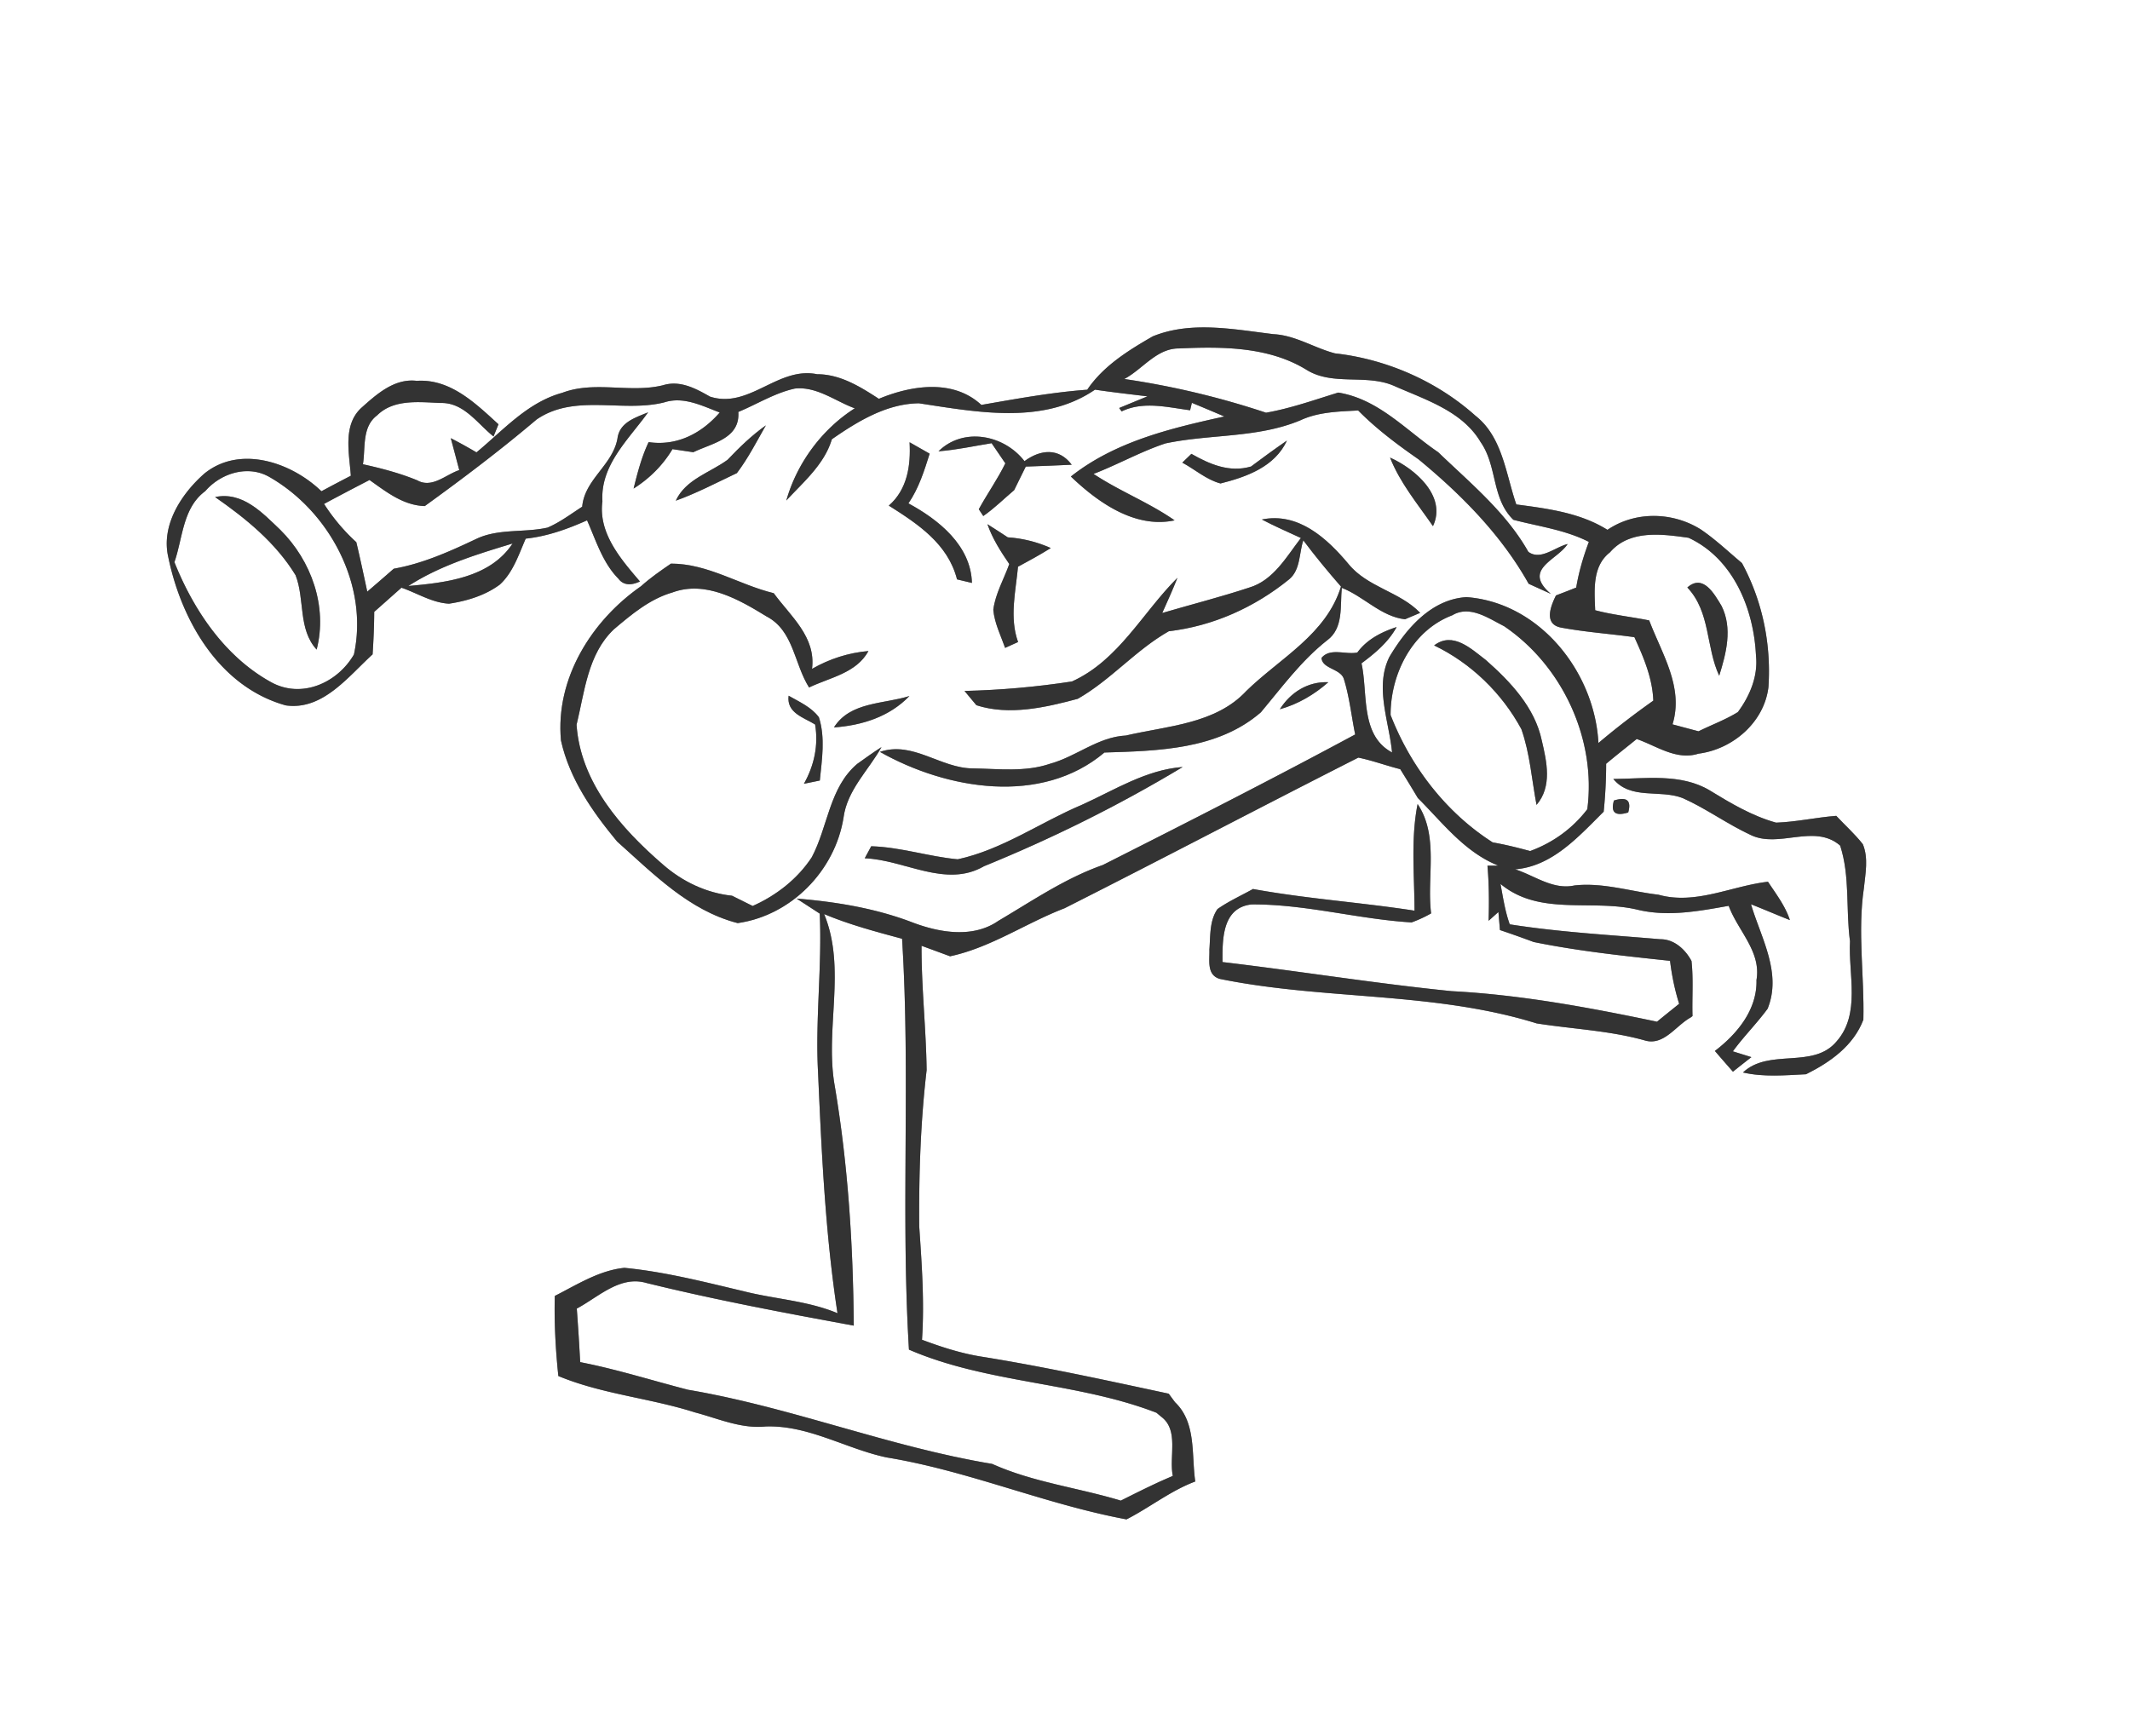 <svg width="368" height="300" viewBox="0 0 276 225" xmlns="http://www.w3.org/2000/svg"><rect x="0" y="0" width="276" height="225" fill="#808080" stroke="none"/><g fill="#FFF"><path d="M0 0h276v225H0V0m149.36 43.6c-3.16 1.82-6.4 3.83-8.48 6.91-4.62.34-9.17 1.18-13.72 1.97-3.65-3.39-9.08-2.54-13.28-.79-2.43-1.58-5.01-3.19-8.01-3.19-5.09-1.04-8.8 4.55-13.88 2.9-1.85-1.06-3.89-2.15-6.08-1.47-4.31 1.06-8.84-.62-13.05.98-4.51 1.23-7.64 4.85-11.12 7.72-1.09-.64-2.2-1.26-3.33-1.84.28 1.03.83 3.11 1.1 4.14-1.74.57-3.52 2.4-5.43 1.33-2.27-.94-4.66-1.56-7.05-2.09.34-2.15-.15-4.85 1.84-6.34 2.16-2.14 5.47-1.71 8.23-1.6 3.01-.08 4.75 2.67 6.85 4.34l.64-1.58c-2.96-2.7-6.23-5.92-10.59-5.63-2.91-.35-5.22 1.75-7.23 3.55-2.37 2.25-1.51 5.86-1.31 8.75-1.28.66-2.55 1.33-3.81 2.01-3.86-3.73-10.53-6.04-15.16-2.3-2.98 2.62-5.63 6.67-4.69 10.81 1.7 8.25 6.62 16.84 15.22 19.24 4.79.69 8.09-3.73 11.26-6.61.12-1.84.2-3.67.21-5.51 1.18-1.04 2.35-2.09 3.53-3.13 2.04.7 3.98 1.96 6.17 2.07 2.31-.35 4.67-1.06 6.57-2.47 1.72-1.57 2.45-3.88 3.36-5.96 2.78-.29 5.41-1.24 7.95-2.37 1.16 2.61 2.01 5.49 4.07 7.57.71.96 1.83.81 2.78.35-2.48-2.9-5.42-6.27-4.86-10.39-.28-4.71 3.41-8.02 5.92-11.53-1.68.7-3.7 1.3-3.97 3.39-.62 3.46-4.25 5.28-4.57 8.84-1.47.95-2.88 2.02-4.49 2.71-3.02.68-6.28.1-9.16 1.43-3.46 1.64-6.98 3.23-10.77 3.9-1.14 1-2.28 1.99-3.43 2.97-.46-2.14-.91-4.28-1.42-6.41-1.61-1.46-3-3.13-4.18-4.96 1.95-1.05 3.92-2.08 5.89-3.1 2.18 1.54 4.36 3.29 7.16 3.38 4.95-3.58 9.83-7.27 14.49-11.22 4.95-3.4 11.11-.86 16.54-2.22 2.5-.81 4.91.45 7.19 1.31-2.36 2.72-5.55 4.38-9.21 3.84-.91 1.91-1.44 3.97-1.95 6.02 2.06-1.3 3.79-3.02 5.04-5.11l2.7.4c2.44-1.19 6.07-1.74 5.83-5.22 2.44-1.01 4.72-2.46 7.32-3.03 2.84-.31 5.23 1.63 7.77 2.56-4.26 2.71-7.5 7.11-8.87 11.95 2.23-2.42 4.92-4.67 5.9-7.94 3.34-2.32 7.11-4.62 11.29-4.66 7.5 1.13 16.09 2.83 22.81-1.77 2.26.34 4.52.59 6.8.87-.92.37-2.75 1.13-3.67 1.51l.32.44c2.82-1.36 5.93-.53 8.87-.15l.23-.96c1.41.58 2.81 1.17 4.21 1.77-6.96 1.53-14.15 3.24-19.89 7.78 3.51 3.36 8.33 6.78 13.44 5.68-3.32-2.32-7.13-3.78-10.5-6.02 3.15-1.21 6.11-2.89 9.31-3.95 5.79-1.23 11.94-.67 17.5-3 2.35-1.09 4.95-1.13 7.48-1.27 2.37 2.4 5.06 4.41 7.82 6.33 5.55 4.58 10.73 9.8 14.27 16.13.72.33 2.16.98 2.88 1.31-3.75-3.2.8-4.34 2.17-6.46-1.62.39-3.5 2.18-5.09 1.01-2.88-5.11-7.51-8.9-11.68-12.91-4.18-2.84-7.73-6.89-12.95-7.73-3.1.95-6.16 2.05-9.36 2.61a107.2 107.2 0 0 0-18.37-4.37c2.38-1.26 4.18-3.98 7.09-3.96 5.55-.25 11.56-.25 16.46 2.73 3.46 2.21 7.88.49 11.54 2.18 4 1.76 8.73 3.24 11.08 7.22 2.19 3.12 1.4 7.32 4.25 10.08 3.28.86 6.73 1.3 9.78 2.86-.72 1.92-1.3 3.89-1.64 5.92-.87.35-1.75.69-2.62 1.02-.66 1.33-1.63 3.69.61 4.16 3.16.59 6.37.81 9.55 1.25 1.19 2.6 2.35 5.32 2.45 8.23-2.45 1.73-4.82 3.55-7.11 5.49-.48-9.19-7.6-18.21-17.1-18.91-4.57.28-7.8 4.08-9.98 7.74-1.94 3.9-.05 8.33.34 12.39-4.16-2.22-3.1-7.66-3.96-11.55 1.76-1.31 3.48-2.74 4.55-4.7-1.96.64-3.85 1.6-5.09 3.3-1.5.32-3.52-.66-4.64.7.09 1.43 2.46 1.38 2.89 2.72.73 2.34.98 4.8 1.47 7.2-10.81 5.82-21.75 11.39-32.7 16.92-4.87 1.71-9.13 4.64-13.54 7.24-3.27 2.27-7.58 1.54-11.08.22-4.81-1.85-9.94-2.69-15.06-3.11.75.49 2.25 1.46 3 1.95.31 6.85-.59 13.7-.22 20.55.46 10.43.94 20.91 2.52 31.24-3.87-1.62-8.1-1.82-12.13-2.84-5.11-1.21-10.23-2.53-15.48-3.04-3.27.33-6.14 2.18-9.02 3.64-.09 3.47.1 6.93.46 10.38 5.68 2.36 11.86 2.85 17.68 4.71 3.01.79 5.98 2.15 9.17 1.83 5.54-.2 10.4 2.89 15.68 4.01 10.59 1.73 20.57 6.08 31.09 8.03 3.02-1.54 5.7-3.71 8.91-4.91-.51-3.47.16-7.62-2.62-10.27-.21-.28-.62-.84-.82-1.11-8.12-1.74-16.24-3.52-24.44-4.83-2.58-.43-5.08-1.24-7.53-2.16.33-4.9-.03-9.81-.36-14.7-.05-6.76.17-13.53.96-20.25-.07-5.37-.68-10.73-.66-16.11.93.34 2.78 1.02 3.7 1.36 5.31-1.14 9.81-4.3 14.82-6.22 12.73-6.43 25.36-13.08 38.08-19.53 1.84.38 3.61 1.04 5.43 1.5.77 1.24 1.53 2.48 2.28 3.74 3.23 3.22 6.03 6.99 10.42 8.76-.35.01-1.05.01-1.4.01.21 2.38.22 4.76.15 7.14l1.27-1.14.2 2.34c1.46.49 2.92 1.01 4.37 1.55 5.84 1.19 11.75 1.81 17.67 2.44.23 1.89.61 3.75 1.18 5.57-.96.77-1.92 1.54-2.87 2.32-8.78-1.84-17.65-3.49-26.62-3.96-9.92-1-19.77-2.6-29.68-3.77-.02-2.95-.05-7.06 3.77-7.47 6.97-.05 13.79 1.91 20.73 2.33.87-.32 1.72-.7 2.53-1.17-.59-4.69 1.04-10-1.75-14.17-.9 4.53-.41 9.22-.4 13.82-6.96-1.08-14-1.54-20.93-2.81-1.54.86-3.15 1.58-4.6 2.6-1.05 1.5-.91 3.49-1.05 5.25.05 1.37-.39 3.28 1.34 3.8 13.58 2.77 27.74 1.62 41.07 5.77 4.64.73 9.36.92 13.92 2.18 2.52.82 4.07-1.87 6.02-2.94l.25-.19c-.07-2.38.13-4.77-.13-7.14-.8-1.5-2.25-2.84-4.05-2.82-6.51-.56-13.04-.91-19.5-1.93-.61-1.69-.87-3.48-1.2-5.24 5.05 4.2 11.76 1.95 17.66 3.32 3.96.98 7.98.22 11.91-.48 1.18 3.23 4.24 5.91 3.6 9.62.1 3.85-2.5 6.98-5.39 9.19.77.9 1.55 1.79 2.34 2.69.79-.64 1.59-1.26 2.39-1.89l-2.4-.75c1.4-1.92 3.09-3.6 4.5-5.52 1.88-4.63-.85-9.17-2.15-13.54 1.68.66 3.35 1.38 5.04 2.05-.6-1.84-1.79-3.38-2.84-4.97-4.72.54-9.38 3.03-14.19 1.68-3.62-.42-7.21-1.61-10.88-1.2-2.79.61-5.18-1.29-7.69-2.09 4.83-.39 8.24-4.27 11.47-7.47.21-2.07.32-4.14.32-6.21 1.3-1.09 2.64-2.14 3.96-3.21 2.57.89 5.15 2.81 8 1.9 4.45-.57 8.52-4.06 9.07-8.63.37-5.58-.77-11.15-3.43-16.07-1.77-1.48-3.44-3.08-5.35-4.37-3.65-2.28-8.48-2.38-12.08.06-3.55-2.22-7.75-2.75-11.81-3.29-1.37-3.96-1.78-8.75-5.31-11.51-4.99-4.47-11.53-7.33-18.18-8.07-2.69-.7-5.12-2.34-7.97-2.49-5.16-.62-10.68-1.75-15.66.29M94.29 59.58c-2.29 1.69-5.43 2.52-6.72 5.31 2.73-.98 5.3-2.34 7.91-3.57 1.46-1.92 2.56-4.09 3.76-6.19-1.82 1.29-3.42 2.84-4.95 4.45m27.32-1.09c2.32-.18 4.59-.68 6.88-1.05.44.65 1.33 1.96 1.78 2.61-1.01 2.06-2.34 3.94-3.44 5.95l.58.88c1.43-.99 2.67-2.23 4-3.35.5-1.03 1-2.05 1.51-3.06 1.98-.07 3.96-.14 5.95-.24-1.66-2.22-4.05-1.99-6.12-.46-2.63-3.42-7.92-4.46-11.14-1.28m-3.75-1.17c.17 3.01-.29 6.12-2.69 8.21 3.78 2.39 7.66 4.95 8.84 9.56.48.11 1.45.35 1.93.46-.13-4.85-4.31-8.19-8.23-10.31 1.34-1.95 2.05-4.21 2.75-6.44-.86-.5-1.73-.99-2.6-1.48m44.25 3.14c-2.79.82-5.34-.28-7.73-1.64-.29.28-.89.85-1.18 1.14 1.64.88 3.12 2.21 4.95 2.7 3.38-.85 7.04-2.16 8.61-5.56-1.58 1.09-3.12 2.21-4.65 3.36m23.57 7.73c1.83-3.89-2.35-7.46-5.56-8.88 1.3 3.28 3.58 6.01 5.56 8.88m-22.17-.86c1.65.87 3.36 1.61 5.06 2.4-1.88 2.43-3.55 5.48-6.69 6.42-3.72 1.23-7.52 2.19-11.28 3.3.68-1.51 1.36-3.02 1.97-4.56-4.5 4.47-7.61 10.69-13.66 13.43-4.61.71-9.27 1.12-13.93 1.23.38.46 1.15 1.39 1.54 1.85 4.25 1.37 8.92.3 13.13-.83 4.28-2.43 7.53-6.34 11.81-8.76 5.74-.67 11.12-3.1 15.59-6.73 1.48-1.24 1.27-3.38 1.83-5.05 1.54 2.06 3.19 4.05 4.88 5.99-1.91 6.23-7.93 9.29-12.29 13.56-3.97 4.26-10.25 4.5-15.58 5.75-3.61.18-6.42 2.72-9.81 3.65-3.22 1.11-6.67.66-10 .61-4.19 0-7.8-3.6-12.06-2.14 8.68 4.89 20.91 6.98 29.09.08 6.98-.21 14.7-.38 20.27-5.21 2.72-3.24 5.24-6.7 8.6-9.34 2.15-1.59 1.65-4.48 1.89-6.79 2.85 1.11 5.09 3.73 8.19 4.07.49-.21 1.47-.62 1.96-.83-2.64-2.76-6.83-3.31-9.29-6.34-2.78-3.32-6.49-6.73-11.22-5.76m-35.56.61c.65 1.87 1.72 3.54 2.83 5.16-.7 1.97-1.8 3.84-2.07 5.93.16 1.74.96 3.32 1.53 4.94l1.68-.76c-1.14-3.18-.31-6.52-.01-9.76 1.44-.77 2.87-1.56 4.25-2.42-1.77-.79-3.65-1.26-5.58-1.39-.87-.58-1.75-1.14-2.63-1.7m-44.89 8.04c-6.41 4.46-11.11 11.96-10.37 19.99 1.1 4.97 4.08 9.25 7.28 13.1 4.69 4.18 9.33 8.96 15.62 10.57 6.94-.99 12.6-6.78 13.71-13.65.47-3.6 3.23-6.13 4.92-9.16-1.08.69-2.11 1.44-3.15 2.18-3.61 3.06-3.78 8.13-5.88 12.09-1.84 2.81-4.6 4.96-7.66 6.32-.67-.33-2.01-1-2.68-1.33-3.31-.35-6.4-1.82-8.9-4-5.44-4.69-10.73-10.66-11.24-18.16 1.05-4.29 1.45-9.16 4.84-12.37 2.27-1.92 4.66-3.93 7.57-4.77 4.29-1.59 8.63.91 12.2 3.1 3.53 1.83 3.58 6.17 5.52 9.21 2.71-1.3 6.12-1.85 7.69-4.72-2.58.22-5.06 1.02-7.31 2.31.53-4.15-2.77-6.81-4.96-9.81-4.52-1.1-8.52-3.83-13.32-3.83-1.34.92-2.67 1.84-3.88 2.93m82.78 15.94c2.35-.65 4.46-1.9 6.28-3.5-2.64-.11-4.88 1.3-6.28 3.5m-63.65-1.75c-.29 2.24 1.94 2.8 3.43 3.73.45 2.69-.12 5.32-1.45 7.68.52-.1 1.55-.31 2.06-.42.27-2.71.73-5.55-.12-8.2-.98-1.32-2.53-1.99-3.92-2.79m5.87 4.11c3.66-.27 7.19-1.38 9.78-4.07-3.35 1.06-7.68.73-9.78 4.07m32.12 10.03c-5.39 2.28-10.28 5.8-16.08 7.06-3.76-.35-7.41-1.58-11.21-1.69l-.84 1.56c5.16.19 10.5 3.9 15.45 1.03 8.89-3.62 17.53-7.91 25.75-12.86-4.74.35-8.84 2.99-13.07 4.9m-25.93-4.12c.59.56.59.56 0 0m94.8.77c2.26 2.74 6.01 1.33 8.97 2.47 3.04 1.35 5.75 3.35 8.77 4.76 3.68 1.84 8.28-1.51 11.65 1.4 1.3 3.97.72 8.3 1.28 12.41-.23 4.28 1.4 9.42-1.74 12.97-3.03 3.64-8.74.84-12.13 4.03 2.69.62 5.45.36 8.17.23 3.12-1.55 6.15-3.69 7.43-7.07.14-5.69-.77-11.4.07-17.06.19-1.87.61-3.89-.14-5.69-1.04-1.32-2.3-2.45-3.44-3.67-2.61.2-5.19.79-7.8.88-3.09-.86-5.87-2.51-8.58-4.17-3.76-2.25-8.35-1.52-12.51-1.49m.08 2.79c-.45 1.56.17 2.07 1.85 1.55.44-1.56-.17-2.07-1.85-1.55z"/><path d="M26.6 63.65c1.98-2.3 5.47-3.42 8.24-1.87 7.83 4.44 12.98 14.07 11.02 23.05-2.15 3.71-6.85 5.8-10.83 3.53-5.93-3.31-9.95-9.3-12.43-15.5 1.1-3.16 1.06-7.04 4-9.21m1.27.77c3.99 2.78 7.86 5.92 10.43 10.13 1.22 3.12.3 6.99 2.73 9.64 1.44-5.57-.69-11.53-4.69-15.5-2.33-2.22-4.9-5.02-8.47-4.27zM52.91 75.95c4.12-2.66 8.86-4.1 13.51-5.51-2.93 4.45-8.66 5.07-13.51 5.51zM208.62 71.58c2.54-2.95 6.74-2.37 10.18-1.88 5.81 2.69 8.47 9.26 8.74 15.32.27 2.64-.81 5.18-2.35 7.27-1.61 1-3.41 1.65-5.1 2.49-.84-.22-2.53-.67-3.37-.9 1.48-4.82-1.38-9.14-3.02-13.47-2.33-.47-4.7-.71-7-1.32-.1-2.6-.4-5.72 1.92-7.51m10.02 4.56c3.02 3.19 2.39 7.71 4.13 11.44.91-2.92 1.75-6.13.31-9.04-.96-1.6-2.4-4.2-4.44-2.4zM180.19 92.67c-.02-5.3 2.8-10.96 7.98-12.92 2.27-1.37 4.71.39 6.73 1.41 7.56 5.12 11.97 14.65 10.78 23.72-1.91 2.5-4.46 4.34-7.41 5.42-1.6-.43-3.21-.84-4.85-1.12-6.05-3.86-10.65-9.85-13.23-16.51m5.64-9.02c4.79 2.3 8.79 6.19 11.31 10.86 1.11 3.16 1.34 6.54 1.96 9.81 2.05-2.38 1.33-5.59.68-8.35-.9-4.28-4.07-7.63-7.25-10.43-1.89-1.44-4.27-3.75-6.7-1.89zM106.79 118.47c3.26 1.37 6.69 2.28 10.1 3.2 1.11 17.73-.19 35.51.89 53.25 10.2 4.41 21.73 4.18 32.07 8.18l.61.51c2.34 1.73 1 5.16 1.51 7.68-2.3.96-4.52 2.09-6.74 3.2-5.54-1.68-11.36-2.37-16.67-4.76-13.39-2.22-26.05-7.35-39.42-9.61-4.65-1.2-9.24-2.66-13.96-3.58-.12-2.32-.27-4.63-.44-6.94 2.8-1.49 5.61-4.34 9.05-3.31 8.87 2.18 17.86 3.87 26.84 5.52-.08-10.37-.73-20.74-2.45-30.98-1.35-7.4 1.54-15.24-1.39-22.36z"/></g><g fill="#333"><path d="M149.36 43.6c4.98-2.04 10.5-.91 15.66-.29 2.85.15 5.28 1.79 7.97 2.49 6.65.74 13.19 3.6 18.18 8.07 3.53 2.76 3.94 7.55 5.31 11.51 4.06.54 8.26 1.07 11.81 3.29 3.6-2.44 8.43-2.34 12.08-.06 1.91 1.29 3.58 2.89 5.35 4.37 2.66 4.92 3.8 10.49 3.43 16.07-.55 4.57-4.62 8.06-9.07 8.63-2.85.91-5.43-1.01-8-1.9-1.32 1.07-2.66 2.12-3.96 3.21 0 2.07-.11 4.14-.32 6.21-3.23 3.2-6.64 7.08-11.47 7.47 2.51.8 4.9 2.7 7.69 2.09 3.67-.41 7.26.78 10.88 1.2 4.81 1.35 9.47-1.14 14.19-1.68 1.05 1.59 2.24 3.13 2.84 4.97-1.69-.67-3.36-1.39-5.04-2.05 1.3 4.37 4.03 8.91 2.15 13.54-1.41 1.92-3.1 3.6-4.5 5.52l2.4.75c-.8.63-1.6 1.25-2.39 1.89-.79-.9-1.57-1.79-2.34-2.69 2.89-2.21 5.49-5.34 5.39-9.19.64-3.71-2.42-6.39-3.6-9.62-3.93.7-7.95 1.46-11.91.48-5.9-1.37-12.61.88-17.66-3.32.33 1.76.59 3.55 1.2 5.24 6.46 1.02 12.99 1.37 19.5 1.93 1.8-.02 3.25 1.32 4.05 2.82.26 2.37.06 4.76.13 7.14l-.25.19c-1.95 1.07-3.5 3.76-6.02 2.94-4.56-1.26-9.28-1.45-13.92-2.18-13.33-4.15-27.49-3-41.07-5.77-1.73-.52-1.29-2.43-1.34-3.8.14-1.76 0-3.75 1.05-5.25 1.45-1.02 3.06-1.74 4.6-2.6 6.93 1.27 13.97 1.73 20.93 2.81-.01-4.6-.5-9.29.4-13.82 2.79 4.17 1.16 9.48 1.75 14.17-.81.47-1.66.85-2.53 1.17-6.94-.42-13.76-2.38-20.73-2.33-3.82.41-3.79 4.52-3.77 7.47 9.91 1.17 19.76 2.77 29.68 3.77 8.97.47 17.84 2.12 26.62 3.96.95-.78 1.91-1.55 2.87-2.32-.57-1.82-.95-3.68-1.18-5.57-5.92-.63-11.83-1.25-17.67-2.44-1.45-.54-2.91-1.06-4.37-1.55l-.2-2.34-1.27 1.14c.07-2.38.06-4.76-.15-7.14.35 0 1.05 0 1.4-.01-4.39-1.77-7.19-5.54-10.42-8.76-.75-1.26-1.51-2.5-2.28-3.74-1.82-.46-3.59-1.12-5.43-1.5-12.72 6.45-25.35 13.1-38.08 19.53-5.01 1.92-9.51 5.08-14.82 6.22-.92-.34-2.77-1.02-3.7-1.36-.02 5.38.59 10.74.66 16.11-.79 6.72-1.01 13.49-.96 20.25.33 4.89.69 9.8.36 14.7 2.45.92 4.95 1.73 7.53 2.16 8.2 1.31 16.32 3.09 24.44 4.83.2.27.61.83.82 1.11 2.78 2.65 2.11 6.8 2.62 10.27-3.21 1.2-5.89 3.37-8.91 4.91-10.52-1.95-20.5-6.3-31.09-8.03-5.28-1.12-10.14-4.21-15.68-4.01-3.19.32-6.16-1.04-9.17-1.83-5.82-1.86-12-2.35-17.68-4.71-.36-3.45-.55-6.91-.46-10.38 2.88-1.46 5.75-3.31 9.02-3.64 5.25.51 10.37 1.83 15.48 3.04 4.03 1.02 8.26 1.22 12.13 2.84-1.58-10.33-2.06-20.81-2.52-31.24-.37-6.85.53-13.7.22-20.55-.75-.49-2.25-1.46-3-1.95 5.12.42 10.25 1.26 15.06 3.11 3.5 1.32 7.81 2.05 11.08-.22 4.41-2.6 8.67-5.53 13.54-7.24 10.95-5.53 21.89-11.1 32.7-16.92-.49-2.4-.74-4.86-1.47-7.2-.43-1.34-2.8-1.29-2.89-2.72 1.12-1.36 3.14-.38 4.64-.7 1.24-1.7 3.13-2.66 5.09-3.3-1.07 1.96-2.79 3.39-4.55 4.7.86 3.89-.2 9.33 3.96 11.55-.39-4.06-2.28-8.49-.34-12.39 2.18-3.66 5.41-7.46 9.98-7.74 9.5.7 16.62 9.72 17.1 18.91 2.29-1.94 4.66-3.76 7.11-5.49-.1-2.91-1.26-5.63-2.45-8.23-3.18-.44-6.39-.66-9.55-1.25-2.24-.47-1.27-2.83-.61-4.16.87-.33 1.75-.67 2.62-1.02.34-2.03.92-4 1.64-5.92-3.05-1.56-6.5-2-9.78-2.86-2.85-2.76-2.06-6.96-4.25-10.08-2.35-3.98-7.08-5.46-11.08-7.22-3.66-1.69-8.08.03-11.54-2.18-4.9-2.98-10.91-2.98-16.46-2.73-2.91-.02-4.71 2.7-7.09 3.96a107.2 107.2 0 0 1 18.37 4.37c3.2-.56 6.26-1.66 9.36-2.61 5.22.84 8.77 4.89 12.95 7.73 4.17 4.01 8.8 7.8 11.68 12.91 1.59 1.17 3.47-.62 5.09-1.01-1.37 2.12-5.92 3.26-2.17 6.46-.72-.33-2.16-.98-2.88-1.31-3.54-6.33-8.72-11.55-14.27-16.13-2.76-1.92-5.45-3.93-7.82-6.33-2.53.14-5.13.18-7.48 1.27-5.56 2.33-11.71 1.77-17.5 3-3.2 1.06-6.16 2.74-9.31 3.95 3.37 2.24 7.18 3.7 10.5 6.02-5.11 1.1-9.93-2.32-13.44-5.68 5.74-4.54 12.93-6.25 19.89-7.78-1.4-.6-2.8-1.19-4.21-1.77l-.23.96c-2.94-.38-6.05-1.21-8.87.15l-.32-.44c.92-.38 2.75-1.14 3.67-1.51-2.28-.28-4.54-.53-6.8-.87-6.72 4.6-15.31 2.9-22.81 1.77-4.18.04-7.95 2.34-11.29 4.66-.98 3.27-3.67 5.52-5.9 7.94 1.37-4.84 4.61-9.24 8.87-11.95-2.54-.93-4.93-2.87-7.77-2.56-2.6.57-4.88 2.02-7.32 3.03.24 3.48-3.39 4.03-5.83 5.22l-2.7-.4c-1.25 2.09-2.98 3.81-5.04 5.11.51-2.05 1.04-4.11 1.95-6.02 3.66.54 6.85-1.12 9.21-3.84-2.28-.86-4.69-2.12-7.19-1.31-5.43 1.36-11.59-1.18-16.54 2.22-4.66 3.95-9.54 7.64-14.49 11.22-2.8-.09-4.98-1.84-7.16-3.38-1.97 1.02-3.94 2.05-5.89 3.1a24.83 24.83 0 0 0 4.18 4.96c.51 2.13.96 4.27 1.42 6.41 1.15-.98 2.29-1.97 3.43-2.97 3.79-.67 7.31-2.26 10.77-3.9 2.88-1.33 6.14-.75 9.16-1.43 1.61-.69 3.02-1.76 4.49-2.71.32-3.56 3.95-5.38 4.57-8.84.27-2.09 2.29-2.69 3.97-3.39-2.51 3.51-6.2 6.82-5.92 11.53-.56 4.12 2.38 7.49 4.86 10.39-.95.46-2.07.61-2.78-.35-2.06-2.08-2.91-4.96-4.07-7.57-2.54 1.13-5.17 2.08-7.95 2.37-.91 2.08-1.64 4.39-3.36 5.96-1.9 1.41-4.26 2.12-6.57 2.47-2.19-.11-4.13-1.37-6.17-2.07-1.18 1.04-2.35 2.09-3.53 3.13-.01 1.84-.09 3.67-.21 5.51-3.17 2.88-6.47 7.3-11.26 6.61-8.6-2.4-13.52-10.99-15.22-19.24-.94-4.14 1.71-8.19 4.69-10.81 4.63-3.74 11.3-1.43 15.16 2.3 1.26-.68 2.53-1.35 3.81-2.01-.2-2.89-1.06-6.5 1.31-8.75 2.01-1.8 4.32-3.9 7.23-3.55 4.36-.29 7.63 2.93 10.59 5.63l-.64 1.58c-2.1-1.67-3.84-4.42-6.85-4.34-2.76-.11-6.07-.54-8.23 1.6-1.99 1.49-1.5 4.19-1.84 6.34 2.39.53 4.78 1.15 7.05 2.09 1.91 1.07 3.69-.76 5.43-1.33-.27-1.03-.82-3.11-1.1-4.14 1.13.58 2.24 1.2 3.33 1.84 3.48-2.87 6.61-6.49 11.12-7.72 4.21-1.6 8.74.08 13.05-.98 2.19-.68 4.23.41 6.08 1.47 5.08 1.65 8.79-3.94 13.88-2.9 3 0 5.58 1.61 8.01 3.19 4.2-1.75 9.63-2.6 13.28.79 4.55-.79 9.1-1.63 13.72-1.97 2.08-3.08 5.32-5.09 8.48-6.91M26.6 63.65c-2.94 2.17-2.9 6.05-4 9.21 2.48 6.2 6.5 12.19 12.43 15.5 3.98 2.27 8.68.18 10.83-3.53 1.96-8.98-3.19-18.61-11.02-23.05-2.77-1.55-6.26-.43-8.24 1.87m26.31 12.3c4.85-.44 10.58-1.06 13.51-5.51-4.65 1.41-9.39 2.85-13.51 5.51m155.71-4.37c-2.32 1.79-2.02 4.91-1.92 7.51 2.3.61 4.67.85 7 1.32 1.64 4.33 4.5 8.65 3.02 13.47.84.23 2.53.68 3.37.9 1.69-.84 3.49-1.49 5.1-2.49 1.54-2.09 2.62-4.63 2.35-7.27-.27-6.06-2.93-12.63-8.74-15.32-3.44-.49-7.64-1.07-10.18 1.88m-28.43 21.09c2.58 6.66 7.18 12.65 13.23 16.51 1.64.28 3.25.69 4.85 1.12 2.95-1.08 5.5-2.92 7.41-5.42 1.19-9.07-3.22-18.6-10.78-23.72-2.02-1.02-4.46-2.78-6.73-1.41-5.18 1.96-8 7.62-7.98 12.92m-73.4 25.8c2.93 7.12.04 14.96 1.39 22.36 1.72 10.24 2.37 20.61 2.45 30.98-8.98-1.65-17.97-3.34-26.84-5.52-3.44-1.03-6.25 1.82-9.05 3.31.17 2.31.32 4.62.44 6.94 4.72.92 9.31 2.38 13.96 3.58 13.37 2.26 26.03 7.39 39.42 9.61 5.31 2.39 11.13 3.08 16.67 4.76 2.22-1.11 4.44-2.24 6.74-3.2-.51-2.52.83-5.95-1.51-7.68l-.61-.51c-10.34-4-21.87-3.77-32.07-8.18-1.08-17.74.22-35.52-.89-53.25-3.41-.92-6.84-1.83-10.1-3.2z"/><path d="M94.29 59.58c1.53-1.61 3.13-3.16 4.95-4.45-1.2 2.1-2.3 4.27-3.76 6.19-2.61 1.23-5.18 2.59-7.91 3.57 1.29-2.79 4.43-3.62 6.72-5.31zM121.61 58.49c3.22-3.18 8.51-2.14 11.14 1.28 2.07-1.53 4.46-1.76 6.12.46-1.99.1-3.97.17-5.95.24-.51 1.01-1.01 2.03-1.51 3.06-1.33 1.12-2.57 2.36-4 3.35l-.58-.88c1.1-2.01 2.43-3.89 3.44-5.95-.45-.65-1.34-1.96-1.78-2.61-2.29.37-4.56.87-6.88 1.05zM117.86 57.32c.87.49 1.74.98 2.6 1.48-.7 2.23-1.41 4.49-2.75 6.44 3.92 2.12 8.1 5.46 8.23 10.31-.48-.11-1.45-.35-1.93-.46-1.18-4.61-5.06-7.17-8.84-9.56 2.4-2.09 2.86-5.2 2.69-8.21zM162.11 60.46c1.53-1.15 3.07-2.27 4.65-3.36-1.57 3.4-5.23 4.71-8.61 5.56-1.83-.49-3.31-1.82-4.95-2.7.29-.29.89-.86 1.18-1.14 2.39 1.36 4.94 2.46 7.73 1.64zM185.68 68.19c-1.98-2.87-4.26-5.6-5.56-8.88 3.21 1.42 7.39 4.99 5.56 8.88zM27.87 64.42c3.57-.75 6.14 2.05 8.47 4.27 4 3.97 6.13 9.93 4.69 15.5-2.43-2.65-1.51-6.52-2.73-9.64-2.57-4.21-6.44-7.35-10.43-10.13zM163.51 67.33c4.73-.97 8.44 2.44 11.22 5.76 2.46 3.03 6.65 3.58 9.29 6.34-.49.21-1.47.62-1.96.83-3.1-.34-5.34-2.96-8.19-4.07-.24 2.31.26 5.2-1.89 6.79-3.36 2.64-5.88 6.1-8.6 9.34-5.57 4.83-13.29 5-20.27 5.21-8.18 6.9-20.41 4.81-29.09-.08 4.26-1.46 7.87 2.14 12.06 2.14 3.33.05 6.78.5 10-.61 3.39-.93 6.2-3.47 9.81-3.65 5.33-1.25 11.61-1.49 15.58-5.75 4.36-4.27 10.38-7.33 12.29-13.56-1.69-1.94-3.34-3.93-4.88-5.99-.56 1.67-.35 3.81-1.83 5.05-4.47 3.63-9.85 6.06-15.59 6.73-4.28 2.42-7.53 6.33-11.81 8.76-4.21 1.13-8.88 2.2-13.13.83-.39-.46-1.16-1.39-1.54-1.85 4.66-.11 9.32-.52 13.93-1.23 6.05-2.74 9.16-8.96 13.66-13.43-.61 1.54-1.29 3.05-1.97 4.56 3.76-1.11 7.56-2.07 11.28-3.3 3.14-.94 4.81-3.99 6.69-6.42-1.7-.79-3.41-1.53-5.06-2.4zM127.95 67.94c.88.56 1.76 1.12 2.63 1.7 1.93.13 3.81.6 5.58 1.39-1.38.86-2.81 1.65-4.25 2.42-.3 3.24-1.13 6.58.01 9.76l-1.68.76c-.57-1.62-1.37-3.2-1.53-4.94.27-2.09 1.37-3.96 2.07-5.93-1.11-1.62-2.18-3.29-2.83-5.16zM83.06 75.98c1.21-1.09 2.54-2.01 3.88-2.93 4.8 0 8.8 2.73 13.32 3.83 2.19 3 5.49 5.66 4.96 9.81 2.25-1.29 4.73-2.09 7.31-2.31-1.57 2.87-4.98 3.42-7.69 4.72-1.94-3.04-1.99-7.38-5.52-9.21-3.57-2.19-7.91-4.69-12.2-3.1-2.91.84-5.3 2.85-7.57 4.77-3.39 3.21-3.79 8.08-4.84 12.37.51 7.5 5.8 13.47 11.24 18.16 2.5 2.18 5.59 3.65 8.9 4 .67.33 2.01 1 2.68 1.33 3.06-1.36 5.82-3.51 7.66-6.32 2.1-3.96 2.27-9.03 5.88-12.09 1.04-.74 2.07-1.49 3.15-2.18-1.69 3.03-4.45 5.56-4.92 9.16-1.11 6.87-6.77 12.66-13.71 13.65-6.29-1.61-10.93-6.39-15.62-10.57-3.2-3.85-6.18-8.13-7.28-13.1-.74-8.03 3.96-15.53 10.37-19.99zM218.64 76.14c2.04-1.8 3.48.8 4.44 2.4 1.44 2.91.6 6.12-.31 9.04-1.74-3.73-1.11-8.25-4.13-11.44zM185.83 83.65c2.43-1.86 4.81.45 6.7 1.89 3.18 2.8 6.35 6.15 7.25 10.43.65 2.76 1.37 5.97-.68 8.35-.62-3.27-.85-6.65-1.96-9.81-2.52-4.67-6.52-8.56-11.31-10.86z"/><path d="M165.84 91.92c1.4-2.2 3.64-3.61 6.28-3.5-1.82 1.6-3.93 2.85-6.28 3.5zM102.19 90.17c1.39.8 2.94 1.47 3.92 2.79.85 2.65.39 5.49.12 8.2-.51.11-1.54.32-2.06.42 1.33-2.36 1.9-4.99 1.45-7.68-1.49-.93-3.72-1.49-3.43-3.73zM108.06 94.28c2.1-3.34 6.43-3.01 9.78-4.07-2.59 2.69-6.12 3.8-9.78 4.07zM140.18 104.31c4.23-1.91 8.33-4.55 13.07-4.9-8.22 4.95-16.86 9.24-25.75 12.86-4.95 2.87-10.29-.84-15.45-1.03l.84-1.56c3.8.11 7.45 1.34 11.21 1.69 5.8-1.26 10.69-4.78 16.08-7.06zM114.25 100.19c.59.56.59.56 0 0zM209.05 100.96c4.16-.03 8.75-.76 12.51 1.49 2.71 1.66 5.49 3.31 8.58 4.17 2.61-.09 5.19-.68 7.8-.88 1.14 1.22 2.4 2.35 3.44 3.67.75 1.8.33 3.82.14 5.69-.84 5.66.07 11.37-.07 17.06-1.28 3.38-4.31 5.52-7.43 7.07-2.72.13-5.48.39-8.17-.23 3.39-3.19 9.1-.39 12.13-4.03 3.14-3.55 1.51-8.69 1.74-12.97-.56-4.11.02-8.44-1.28-12.41-3.37-2.91-7.97.44-11.65-1.4-3.02-1.41-5.73-3.41-8.77-4.76-2.96-1.14-6.71.27-8.97-2.47z"/><path d="M209.13 103.75c1.68-.52 2.29-.01 1.85 1.55-1.68.52-2.3.01-1.85-1.55z"/></g></svg>